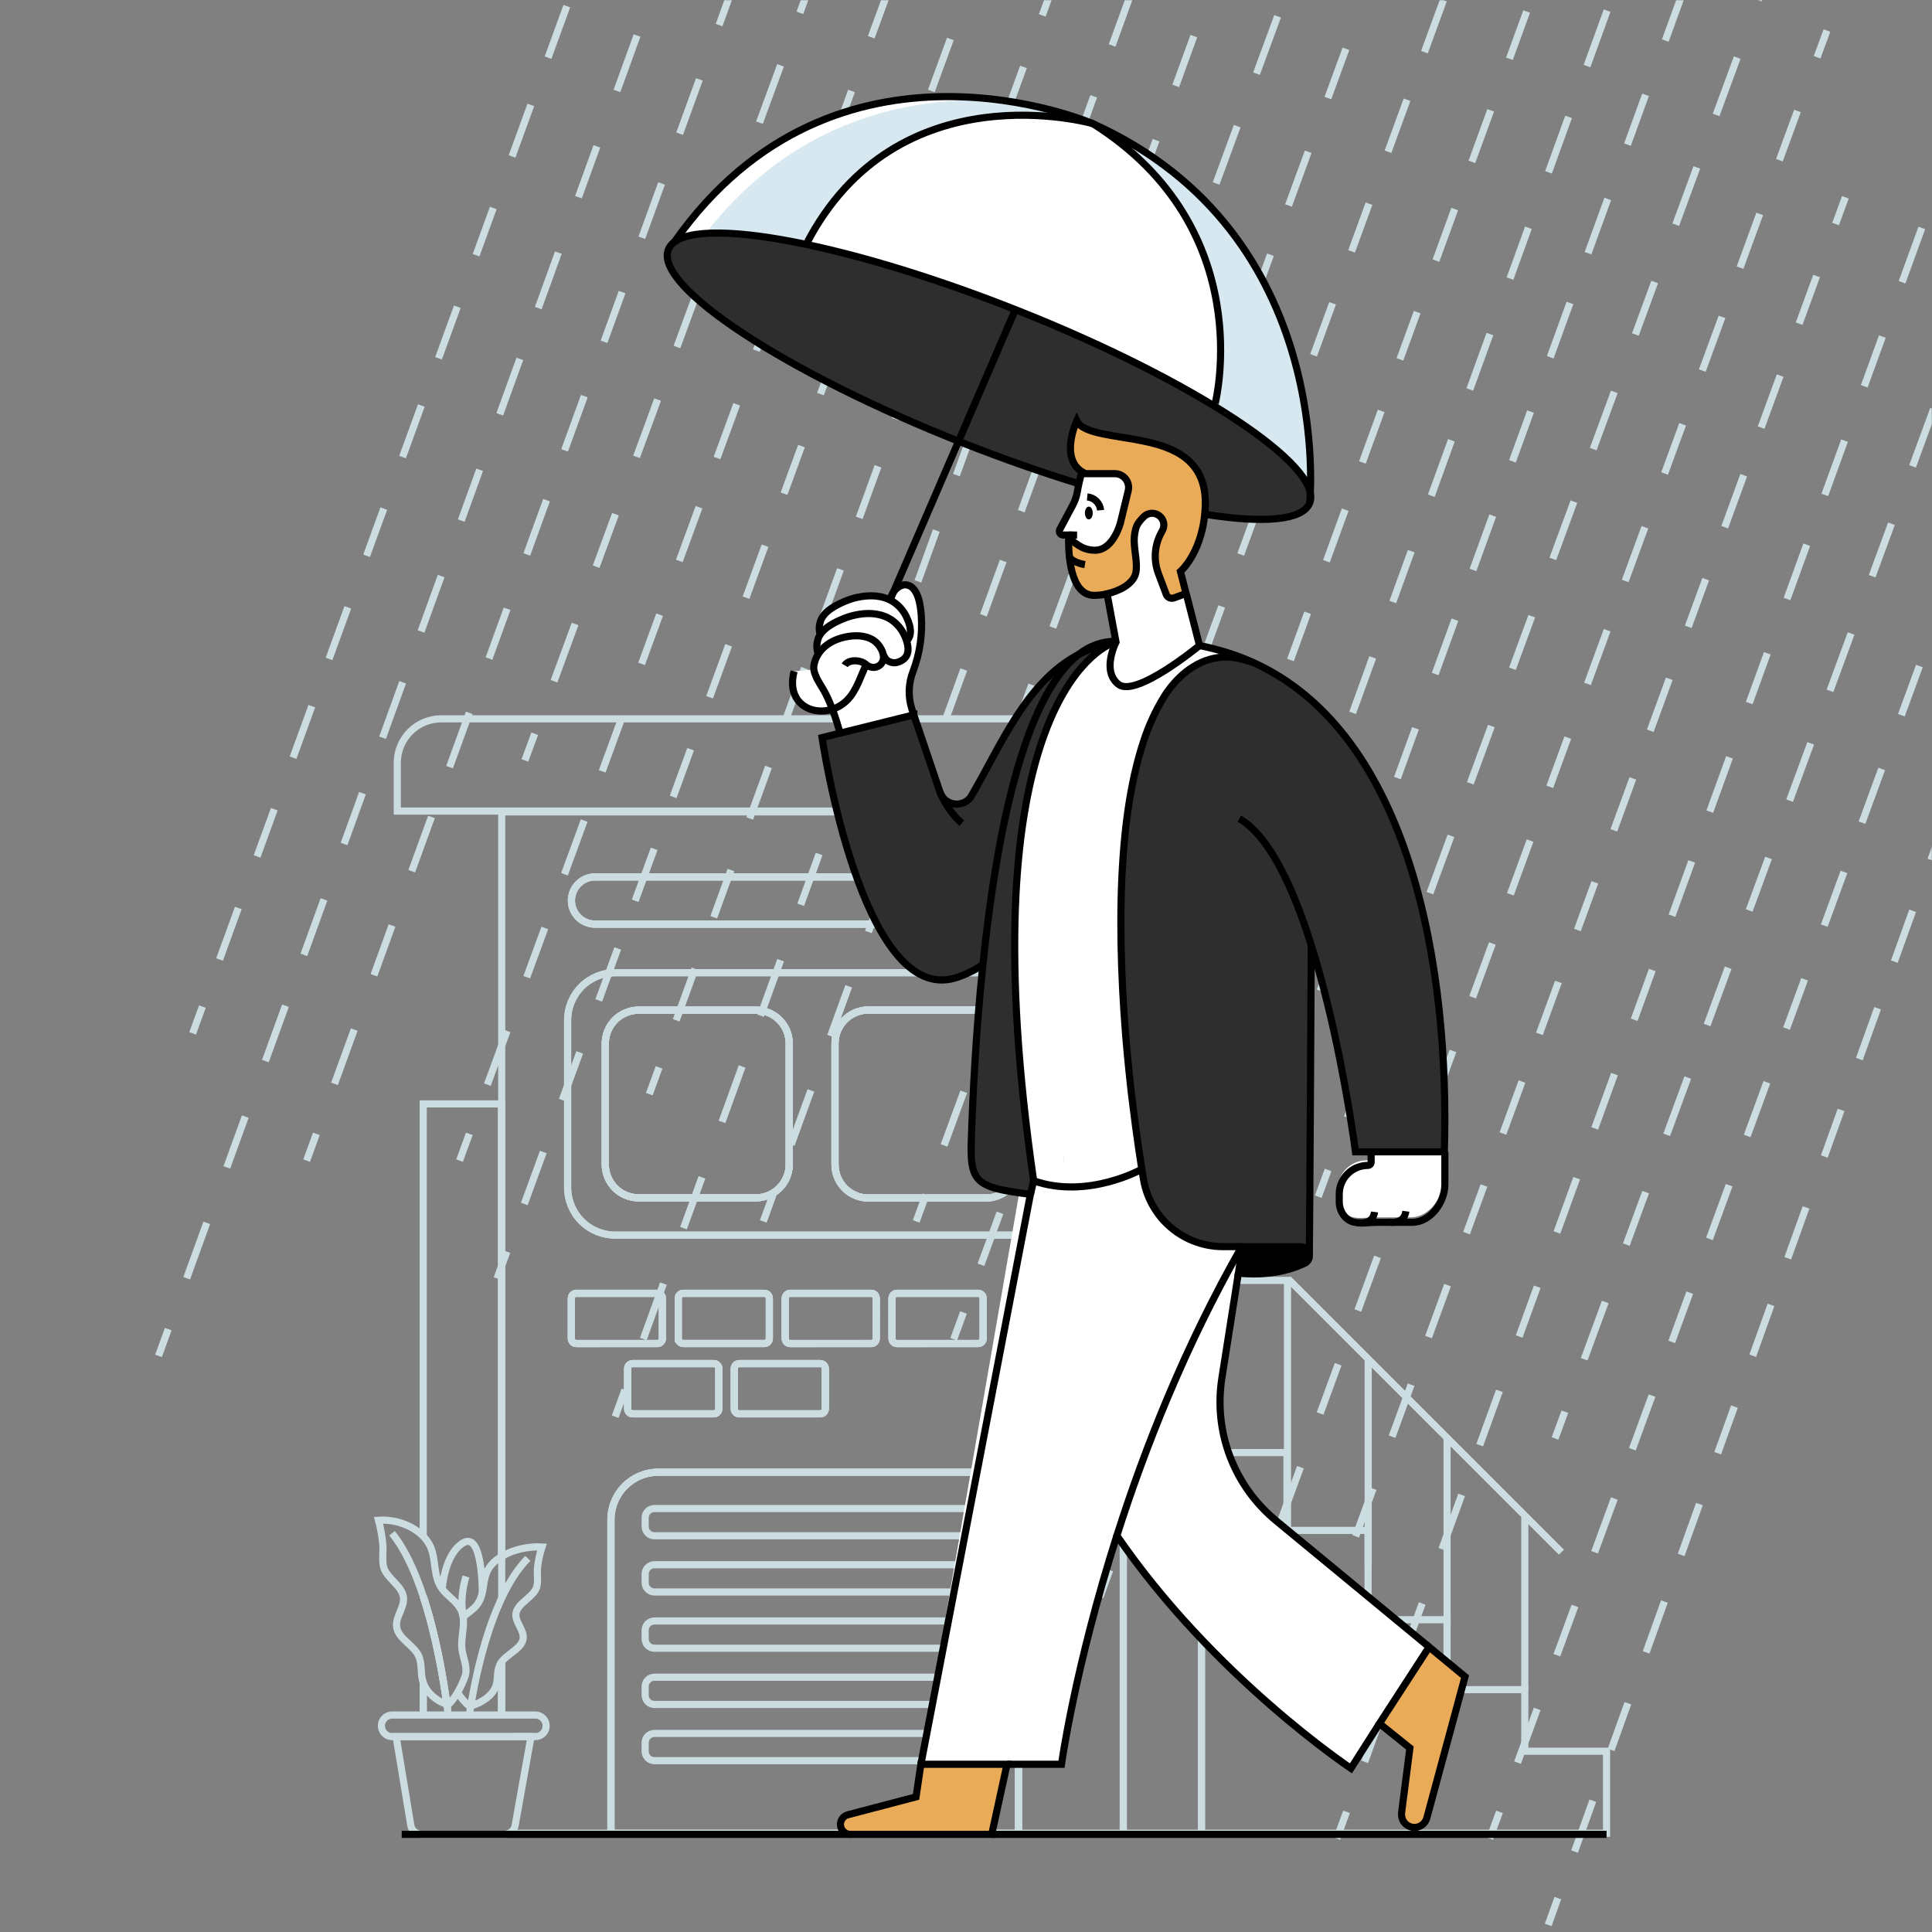 <svg width="1000" height="1000" viewBox="0 0 1000 1000" fill="none" xmlns="http://www.w3.org/2000/svg">
<rect x="0" y="0" width="1000" height="1000" fill="#808080" stroke="none"/>
<g clip-path="url(#clip0_2524_657)">
<mask id="mask0_2524_657" style="mask-type:luminance" maskUnits="userSpaceOnUse" x="0" y="0" width="1000" height="1000">
<path d="M1000 0H0V1000H1000V0Z" fill="white"/>
</mask>
<g mask="url(#mask0_2524_657)">
<path d="M955.16 102.109L950.1 115.959" stroke="#CCDDE2" stroke-width="3.69" stroke-miterlimit="10"/>
<path d="M940.26 142.859L907.05 233.649" stroke="#CCDDE2" stroke-width="3.69" stroke-miterlimit="10" stroke-dasharray="26.26 28.64 28.64 26.26"/>
<path d="M902.54 245.98L677.49 861.35" stroke="#CCDDE2" stroke-width="3.69" stroke-miterlimit="10" stroke-dasharray="28.64 28.64 26.26 28.64 28.64 26.26"/>
<path d="M672.98 873.68L667.92 887.53" stroke="#CCDDE2" stroke-width="3.69" stroke-miterlimit="10"/>
<path d="M945.62 15.801L940.54 29.641" stroke="#CCDDE2" stroke-width="3.69" stroke-miterlimit="10"/>
<path d="M930.35 57.441L895.97 151.271" stroke="#CCDDE2" stroke-width="3.69" stroke-miterlimit="10" stroke-dasharray="27.14 29.61 29.61 27.14"/>
<path d="M891.3 164.012L658.24 799.952" stroke="#CCDDE2" stroke-width="3.69" stroke-miterlimit="10" stroke-dasharray="29.61 29.61 27.14 29.61 29.61 27.14"/>
<path d="M653.57 812.699L648.5 826.539" stroke="#CCDDE2" stroke-width="3.69" stroke-miterlimit="10"/>
<path d="M920.08 -27.02L883.27 73.061" stroke="#CCDDE2" stroke-width="3.69" stroke-miterlimit="10" stroke-dasharray="28.96 31.6 31.6 28.96"/>
<path d="M878.27 86.648L692.42 591.988" stroke="#CCDDE2" stroke-width="3.69" stroke-miterlimit="10" stroke-dasharray="31.6 31.6 28.96 31.6 31.6 28.96"/>
<path d="M687.42 605.578L682.33 619.418" stroke="#CCDDE2" stroke-width="3.69" stroke-miterlimit="10"/>
<path d="M872.15 -7.121L579.07 799.799" stroke="#CCDDE2" stroke-width="3.69" stroke-miterlimit="10" stroke-dasharray="29.9 29.9 27.41 29.9 29.9 27.41"/>
<path d="M574.39 812.68L569.36 826.54" stroke="#CCDDE2" stroke-width="3.69" stroke-miterlimit="10"/>
<path d="M1027.02 368.309L810.67 970.389" stroke="#CCDDE2" stroke-width="3.69" stroke-miterlimit="10" stroke-dasharray="27.97 27.97 25.64 27.97 27.97 25.64"/>
<path d="M806.33 982.449L801.35 996.329" stroke="#CCDDE2" stroke-width="3.69" stroke-miterlimit="10"/>
<path d="M1013.86 289.121L780.8 925.061" stroke="#CCDDE2" stroke-width="3.69" stroke-miterlimit="10" stroke-dasharray="29.61 29.61 27.14 29.61 29.61 27.14"/>
<path d="M776.13 937.801L771.06 951.651" stroke="#CCDDE2" stroke-width="3.69" stroke-miterlimit="10"/>
<path d="M1000.83 211.75L814.98 717.1" stroke="#CCDDE2" stroke-width="3.69" stroke-miterlimit="10" stroke-dasharray="31.6 31.6 28.96 31.6 31.6 28.96"/>
<path d="M809.98 730.691L804.89 744.531" stroke="#CCDDE2" stroke-width="3.69" stroke-miterlimit="10"/>
<path d="M1033.85 10.238L999.39 105.108" stroke="#CCDDE2" stroke-width="3.69" stroke-miterlimit="10" stroke-dasharray="27.41 29.9 29.9 27.41"/>
<path d="M994.71 117.988L701.64 924.908" stroke="#CCDDE2" stroke-width="3.69" stroke-miterlimit="10" stroke-dasharray="29.9 29.9 27.41 29.9 29.9 27.41"/>
<path d="M696.96 937.789L691.92 951.649" stroke="#CCDDE2" stroke-width="3.69" stroke-miterlimit="10"/>
<path d="M872.56 -106.879L513.36 884.301" stroke="#CCDDE2" stroke-width="3.69" stroke-miterlimit="10" stroke-dasharray="30.52 30.52 27.98 30.52 30.52 27.98"/>
<path d="M508.59 897.449L503.57 911.319" stroke="#CCDDE2" stroke-width="3.69" stroke-miterlimit="10"/>
<path d="M866.3 -202.988L530.73 718.302" stroke="#CCDDE2" stroke-width="3.69" stroke-miterlimit="10" stroke-dasharray="28.39 28.39 26.02 28.39 28.39 26.02"/>
<path d="M526.27 730.52L521.23 744.38" stroke="#CCDDE2" stroke-width="3.69" stroke-miterlimit="10"/>
<path d="M765.98 -51.488L732.78 39.312" stroke="#CCDDE2" stroke-width="3.69" stroke-miterlimit="10" stroke-dasharray="26.26 28.64 28.64 26.26"/>
<path d="M728.27 51.641L503.22 667.001" stroke="#CCDDE2" stroke-width="3.69" stroke-miterlimit="10" stroke-dasharray="28.64 28.64 26.26 28.64 28.64 26.26"/>
<path d="M498.71 679.328L493.64 693.178" stroke="#CCDDE2" stroke-width="3.69" stroke-miterlimit="10"/>
<path d="M717.02 -30.328L483.97 605.612" stroke="#CCDDE2" stroke-width="3.69" stroke-miterlimit="10" stroke-dasharray="29.61 29.61 27.14 29.61 29.61 27.14"/>
<path d="M479.3 618.352L474.22 632.202" stroke="#CCDDE2" stroke-width="3.69" stroke-miterlimit="10"/>
<path d="M703.99 -107.699L518.14 397.641" stroke="#CCDDE2" stroke-width="3.69" stroke-miterlimit="10" stroke-dasharray="31.6 31.6 28.96 31.6 31.6 28.96"/>
<path d="M513.14 411.23L508.05 425.08" stroke="#CCDDE2" stroke-width="3.69" stroke-miterlimit="10"/>
<path d="M697.88 -201.461L404.8 605.449" stroke="#CCDDE2" stroke-width="3.69" stroke-miterlimit="10" stroke-dasharray="29.9 29.9 27.41 29.9 29.9 27.41"/>
<path d="M400.12 618.34L395.08 632.2" stroke="#CCDDE2" stroke-width="3.69" stroke-miterlimit="10"/>
<path d="M687.42 -284.93L328.21 706.26" stroke="#CCDDE2" stroke-width="3.69" stroke-miterlimit="10" stroke-dasharray="30.52 30.52 27.98 30.52 30.52 27.98"/>
<path d="M323.45 719.41L318.42 733.27" stroke="#CCDDE2" stroke-width="3.69" stroke-miterlimit="10"/>
<path d="M681.16 -381.031L345.58 540.249" stroke="#CCDDE2" stroke-width="3.69" stroke-miterlimit="10" stroke-dasharray="28.39 28.39 26.02 28.39 28.39 26.02"/>
<path d="M341.13 552.48L336.08 566.331" stroke="#CCDDE2" stroke-width="3.69" stroke-miterlimit="10"/>
<path d="M529.61 -82.949L496.41 7.841" stroke="#CCDDE2" stroke-width="3.69" stroke-miterlimit="10" stroke-dasharray="26.26 28.64 28.64 26.26"/>
<path d="M491.9 20.172L266.85 635.532" stroke="#CCDDE2" stroke-width="3.69" stroke-miterlimit="10" stroke-dasharray="28.64 28.64 26.26 28.64 28.64 26.26"/>
<path d="M262.34 647.859L257.28 661.709" stroke="#CCDDE2" stroke-width="3.69" stroke-miterlimit="10"/>
<path d="M480.66 -61.801L247.6 574.139" stroke="#CCDDE2" stroke-width="3.69" stroke-miterlimit="10" stroke-dasharray="29.61 29.61 27.14 29.61 29.61 27.14"/>
<path d="M242.93 586.879L237.85 600.729" stroke="#CCDDE2" stroke-width="3.69" stroke-miterlimit="10"/>
<path d="M467.63 -139.172L281.77 366.168" stroke="#CCDDE2" stroke-width="3.69" stroke-miterlimit="10" stroke-dasharray="31.6 31.6 28.96 31.6 31.6 28.96"/>
<path d="M276.77 379.77L271.68 393.61" stroke="#CCDDE2" stroke-width="3.69" stroke-miterlimit="10"/>
<path d="M461.51 -232.93L168.43 573.98" stroke="#CCDDE2" stroke-width="3.69" stroke-miterlimit="10" stroke-dasharray="29.9 29.9 27.41 29.9 29.9 27.41"/>
<path d="M163.75 586.871L158.72 600.731" stroke="#CCDDE2" stroke-width="3.69" stroke-miterlimit="10"/>
<path d="M451.05 -316.398L91.85 674.792" stroke="#CCDDE2" stroke-width="3.69" stroke-miterlimit="10" stroke-dasharray="30.52 30.52 27.98 30.52 30.52 27.98"/>
<path d="M87.08 687.941L82.05 701.801" stroke="#CCDDE2" stroke-width="3.69" stroke-miterlimit="10"/>
<path d="M444.79 -412.5L109.21 508.78" stroke="#CCDDE2" stroke-width="3.69" stroke-miterlimit="10" stroke-dasharray="28.39 28.39 26.02 28.39 28.39 26.02"/>
<path d="M104.76 521.012L99.71 534.862" stroke="#CCDDE2" stroke-width="3.69" stroke-miterlimit="10"/>
<path d="M621.89 420.23H581.41V948.91H621.89V420.23Z" stroke="#CCDDE2" stroke-width="3.69" stroke-miterlimit="10"/>
<path d="M259.69 827.16V420.23H581.41V948.91H527.2V786.54C527.192 780.028 524.599 773.784 519.989 769.183C515.38 764.581 509.133 761.998 502.62 762H340.82C334.305 761.998 328.056 764.583 323.447 769.186C318.838 773.79 316.245 780.036 316.24 786.55V948.91H263.48M259.69 887.71V860.16M298.3 695.43C297.96 695.429 297.624 695.361 297.311 695.229C296.998 695.098 296.714 694.906 296.475 694.664C296.236 694.423 296.047 694.136 295.92 693.822C295.792 693.507 295.727 693.17 295.73 692.83V672C295.73 671.318 296 670.663 296.482 670.18C296.964 669.696 297.617 669.423 298.3 669.42H340.25C340.591 669.418 340.929 669.483 341.245 669.611C341.561 669.739 341.848 669.929 342.091 670.168C342.333 670.408 342.526 670.693 342.658 671.008C342.79 671.322 342.859 671.659 342.86 672V692.8C342.861 693.143 342.795 693.483 342.664 693.799C342.533 694.116 342.341 694.404 342.098 694.645C341.855 694.887 341.567 695.079 341.25 695.208C340.932 695.338 340.593 695.403 340.25 695.4L298.3 695.43ZM372.05 729.21C372.045 729.896 371.768 730.551 371.281 731.033C370.793 731.514 370.135 731.783 369.45 731.78H327.45C326.765 731.783 326.106 731.514 325.619 731.033C325.132 730.551 324.855 729.896 324.85 729.21V708.38C324.855 707.694 325.131 707.038 325.618 706.555C326.106 706.072 326.764 705.8 327.45 705.8H369.45C370.136 705.8 370.794 706.072 371.281 706.555C371.768 707.038 372.045 707.694 372.05 708.38V729.21ZM351.05 692.83V672C351.05 671.66 351.117 671.323 351.248 671.009C351.379 670.694 351.571 670.409 351.813 670.169C352.054 669.929 352.341 669.74 352.656 669.611C352.972 669.483 353.309 669.418 353.65 669.42H395.6C396.286 669.42 396.944 669.692 397.431 670.175C397.918 670.658 398.195 671.314 398.2 672V692.8C398.2 693.142 398.133 693.48 398.002 693.795C397.871 694.111 397.68 694.398 397.438 694.639C397.197 694.88 396.91 695.072 396.595 695.203C396.279 695.333 395.941 695.4 395.6 695.4H353.66C353.32 695.403 352.983 695.339 352.669 695.211C352.354 695.083 352.068 694.894 351.826 694.655C351.585 694.417 351.393 694.133 351.261 693.819C351.13 693.506 351.061 693.17 351.06 692.83H351.05ZM427.18 729.21C427.18 729.892 426.909 730.546 426.427 731.028C425.945 731.51 425.292 731.78 424.61 731.78H382.61C381.927 731.78 381.273 731.51 380.789 731.028C380.306 730.547 380.033 729.893 380.03 729.21V708.38C380.033 707.697 380.305 707.042 380.789 706.559C381.272 706.076 381.926 705.803 382.61 705.8H424.61C425.292 705.803 425.946 706.076 426.428 706.56C426.91 707.043 427.18 707.698 427.18 708.38V729.21ZM453.53 692.83C453.533 693.173 453.467 693.512 453.337 693.829C453.208 694.145 453.016 694.433 452.774 694.675C452.532 694.917 452.245 695.108 451.928 695.238C451.611 695.368 451.272 695.433 450.93 695.43H409C408.659 695.43 408.322 695.363 408.008 695.232C407.694 695.101 407.408 694.909 407.168 694.668C406.929 694.426 406.739 694.139 406.611 693.824C406.482 693.509 406.417 693.171 406.42 692.83V672C406.423 671.317 406.695 670.662 407.179 670.179C407.662 669.696 408.316 669.423 409 669.42H450.95C451.29 669.418 451.628 669.483 451.943 669.611C452.259 669.74 452.546 669.929 452.787 670.169C453.029 670.409 453.221 670.694 453.352 671.009C453.483 671.323 453.55 671.66 453.55 672L453.53 692.83ZM508.86 692.83C508.863 693.171 508.798 693.509 508.669 693.824C508.541 694.139 508.351 694.426 508.111 694.668C507.872 694.909 507.586 695.101 507.272 695.232C506.958 695.363 506.62 695.43 506.28 695.43H464.28C463.938 695.433 463.598 695.368 463.282 695.238C462.965 695.108 462.677 694.917 462.436 694.675C462.194 694.433 462.002 694.145 461.872 693.829C461.743 693.512 461.677 693.173 461.68 692.83V672C461.68 671.66 461.747 671.323 461.878 671.009C462.009 670.694 462.201 670.409 462.443 670.169C462.684 669.929 462.971 669.74 463.286 669.611C463.602 669.483 463.939 669.418 464.28 669.42H506.28C506.964 669.42 507.62 669.692 508.104 670.176C508.588 670.66 508.86 671.316 508.86 672V692.83ZM547.7 614.71C547.703 621.226 545.118 627.476 540.515 632.087C535.911 636.698 529.666 639.292 523.15 639.3H318.38C311.861 639.295 305.61 636.702 301.002 632.092C296.393 627.481 293.803 621.23 293.8 614.71V528.05C293.8 521.531 296.39 515.279 300.999 510.67C305.609 506.06 311.861 503.47 318.38 503.47H523.16C526.386 503.47 529.581 504.106 532.562 505.342C535.542 506.578 538.25 508.389 540.53 510.672C542.81 512.954 544.618 515.664 545.85 518.646C547.082 521.628 547.714 524.824 547.71 528.05L547.7 614.71ZM544.11 474.71C542.981 475.85 541.636 476.755 540.155 477.371C538.673 477.987 537.084 478.303 535.48 478.3H308C304.759 478.295 301.652 477.005 299.361 474.712C297.071 472.419 295.783 469.312 295.78 466.07C295.804 462.841 297.1 459.752 299.388 457.474C301.676 455.195 304.771 453.911 308 453.9H535.49C537.908 453.898 540.272 454.613 542.283 455.956C544.294 457.299 545.861 459.208 546.785 461.443C547.709 463.677 547.949 466.135 547.475 468.506C547.001 470.877 545.833 473.054 544.12 474.76L544.11 474.71Z" stroke="#CCDDE2" stroke-width="3.69" stroke-miterlimit="10"/>
<path d="M340.25 695.432H298.3C297.96 695.431 297.624 695.362 297.311 695.231C296.998 695.099 296.714 694.907 296.475 694.666C296.236 694.424 296.048 694.138 295.92 693.823C295.792 693.508 295.727 693.172 295.73 692.832V672.002C295.73 671.319 296 670.665 296.482 670.181C296.964 669.698 297.618 669.425 298.3 669.422H340.25C340.591 669.419 340.929 669.484 341.245 669.612C341.561 669.741 341.848 669.93 342.091 670.17C342.333 670.41 342.526 670.695 342.658 671.009C342.79 671.324 342.859 671.661 342.86 672.002V692.802C342.865 693.147 342.802 693.49 342.673 693.81C342.544 694.13 342.352 694.421 342.109 694.666C341.866 694.911 341.576 695.105 341.257 695.237C340.938 695.368 340.595 695.435 340.25 695.432Z" stroke="#CCDDE2" stroke-width="3.69" stroke-miterlimit="10"/>
<path d="M327.49 705.801H369.49C370.176 705.801 370.834 706.072 371.321 706.555C371.808 707.039 372.085 707.695 372.09 708.381V729.211C372.085 729.896 371.808 730.551 371.321 731.033C370.834 731.515 370.175 731.783 369.49 731.781H327.49C326.805 731.783 326.146 731.515 325.659 731.033C325.172 730.551 324.895 729.896 324.89 729.211V708.381C324.895 707.695 325.172 707.039 325.659 706.555C326.146 706.072 326.804 705.801 327.49 705.801Z" stroke="#CCDDE2" stroke-width="3.69" stroke-miterlimit="10"/>
<path d="M398.21 672.002V692.802C398.21 693.143 398.143 693.482 398.012 693.797C397.881 694.112 397.69 694.399 397.449 694.64C397.207 694.882 396.92 695.073 396.605 695.204C396.29 695.335 395.951 695.402 395.61 695.402H353.66C353.318 695.405 352.979 695.339 352.662 695.209C352.345 695.08 352.058 694.888 351.816 694.646C351.574 694.404 351.382 694.117 351.253 693.8C351.123 693.483 351.057 693.144 351.06 692.802V672.002C351.06 671.661 351.127 671.324 351.258 671.01C351.389 670.696 351.581 670.41 351.823 670.171C352.064 669.931 352.351 669.741 352.667 669.613C352.982 669.484 353.32 669.419 353.66 669.422H395.61C396.296 669.422 396.954 669.693 397.441 670.176C397.928 670.66 398.205 671.316 398.21 672.002Z" stroke="#CCDDE2" stroke-width="3.69" stroke-miterlimit="10"/>
<path d="M424.62 705.801H382.63C381.211 705.801 380.06 706.951 380.06 708.371V729.211C380.06 730.63 381.211 731.781 382.63 731.781H424.62C426.039 731.781 427.19 730.63 427.19 729.211V708.371C427.19 706.951 426.039 705.801 424.62 705.801Z" stroke="#CCDDE2" stroke-width="3.69" stroke-miterlimit="10"/>
<path d="M409 695.432C408.659 695.432 408.322 695.365 408.008 695.234C407.694 695.103 407.408 694.911 407.169 694.669C406.929 694.428 406.739 694.141 406.611 693.825C406.482 693.51 406.417 693.172 406.42 692.832V672.002C406.423 671.319 406.695 670.664 407.179 670.181C407.662 669.697 408.317 669.425 409 669.422H450.95C451.29 669.419 451.628 669.484 451.943 669.613C452.259 669.741 452.546 669.931 452.787 670.171C453.029 670.41 453.221 670.696 453.352 671.01C453.483 671.324 453.55 671.661 453.55 672.002V692.802C453.553 693.144 453.487 693.483 453.357 693.8C453.228 694.117 453.036 694.404 452.794 694.646C452.552 694.888 452.265 695.08 451.948 695.209C451.631 695.339 451.292 695.405 450.95 695.402L409 695.432Z" stroke="#CCDDE2" stroke-width="3.69" stroke-miterlimit="10"/>
<path d="M464.34 695.432C463.998 695.435 463.658 695.369 463.342 695.239C463.025 695.11 462.737 694.918 462.496 694.676C462.254 694.434 462.062 694.147 461.932 693.83C461.803 693.513 461.737 693.174 461.74 692.832V672.002C461.74 671.661 461.807 671.324 461.938 671.01C462.069 670.696 462.261 670.41 462.503 670.171C462.744 669.931 463.031 669.741 463.346 669.613C463.662 669.484 463.999 669.419 464.34 669.422H506.34C507.024 669.422 507.68 669.694 508.164 670.178C508.648 670.661 508.92 671.318 508.92 672.002V692.802C508.923 693.142 508.858 693.48 508.729 693.795C508.601 694.111 508.411 694.398 508.171 694.639C507.932 694.881 507.646 695.073 507.332 695.204C507.018 695.335 506.68 695.402 506.34 695.402L464.34 695.432Z" stroke="#CCDDE2" stroke-width="3.69" stroke-miterlimit="10"/>
<path d="M527.2 786.54V948.91H316.2V786.54C316.204 783.312 316.844 780.116 318.084 777.135C319.323 774.154 321.138 771.447 323.425 769.168C325.711 766.889 328.424 765.083 331.409 763.853C334.394 762.623 337.592 761.993 340.82 762H502.62C509.133 761.997 515.38 764.581 519.989 769.182C524.599 773.784 527.192 780.027 527.2 786.54Z" stroke="#CCDDE2" stroke-width="3.69" stroke-miterlimit="10"/>
<path d="M295.73 466.118C295.741 462.872 297.038 459.762 299.339 457.472C301.639 455.181 304.754 453.896 308 453.898H535.49C538.672 453.989 541.693 455.317 543.911 457.6C546.129 459.883 547.37 462.94 547.37 466.123C547.37 469.306 546.129 472.364 543.911 474.647C541.693 476.93 538.672 478.257 535.49 478.348H308C306.391 478.352 304.797 478.039 303.309 477.426C301.821 476.814 300.469 475.914 299.329 474.778C298.189 473.642 297.285 472.292 296.667 470.806C296.05 469.321 295.731 467.728 295.73 466.118Z" stroke="#CCDDE2" stroke-width="3.69" stroke-miterlimit="10"/>
<path d="M408.5 540.162V602.702C408.5 607.288 406.679 611.687 403.437 614.931C400.194 618.175 395.797 619.999 391.21 620.002H330.58C328.307 620 326.057 619.551 323.958 618.68C321.859 617.809 319.952 616.532 318.346 614.924C316.741 613.316 315.468 611.406 314.6 609.306C313.733 607.205 313.287 604.954 313.29 602.682V540.162C313.287 537.889 313.733 535.639 314.6 533.539C315.468 531.439 316.741 529.53 318.347 527.923C319.953 526.315 321.86 525.04 323.959 524.17C326.058 523.299 328.308 522.852 330.58 522.852H391.21C393.482 522.852 395.732 523.299 397.831 524.17C399.93 525.04 401.837 526.315 403.443 527.923C405.049 529.53 406.322 531.439 407.19 533.539C408.057 535.639 408.503 537.889 408.5 540.162Z" stroke="#CCDDE2" stroke-width="3.69" stroke-miterlimit="10"/>
<path d="M527.58 540.08V602.789C527.581 605.061 527.135 607.311 526.267 609.411C525.399 611.51 524.125 613.418 522.52 615.025C520.914 616.633 519.008 617.908 516.91 618.779C514.811 619.649 512.562 620.098 510.29 620.099H449.49C447.218 620.098 444.969 619.649 442.87 618.779C440.772 617.908 438.865 616.633 437.26 615.025C435.654 613.418 434.381 611.51 433.513 609.411C432.645 607.311 432.199 605.061 432.2 602.789V540.08C432.199 537.808 432.645 535.558 433.513 533.458C434.381 531.359 435.654 529.451 437.26 527.844C438.865 526.236 440.772 524.961 442.87 524.09C444.969 523.22 447.218 522.771 449.49 522.77H510.29C512.562 522.771 514.811 523.22 516.91 524.09C519.008 524.961 520.914 526.236 522.52 527.844C524.125 529.451 525.399 531.359 526.267 533.458C527.135 535.558 527.581 537.808 527.58 540.08Z" stroke="#CCDDE2" stroke-width="3.69" stroke-miterlimit="10"/>
<path d="M523.16 503.469H318.38C311.861 503.469 305.609 506.058 300.999 510.668C296.39 515.278 293.8 521.53 293.8 528.049V614.709C293.803 621.228 296.393 627.479 301.002 632.09C305.61 636.701 311.861 639.293 318.38 639.299H523.16C529.676 639.291 535.921 636.696 540.525 632.085C545.128 627.474 547.713 621.224 547.71 614.709V528.049C547.714 524.822 547.082 521.627 545.85 518.645C544.618 515.663 542.81 512.953 540.53 510.67C538.25 508.387 535.542 506.576 532.562 505.34C529.581 504.105 526.387 503.469 523.16 503.469ZM408.5 602.699C408.5 607.285 406.679 611.684 403.437 614.928C400.194 618.172 395.797 619.996 391.21 619.999H330.58C328.307 619.997 326.057 619.548 323.958 618.677C321.859 617.806 319.952 616.53 318.346 614.921C316.741 613.313 315.468 611.404 314.6 609.303C313.733 607.202 313.287 604.951 313.29 602.679V540.159C313.287 537.886 313.733 535.636 314.6 533.536C315.468 531.436 316.741 529.528 318.347 527.92C319.953 526.312 321.86 525.037 323.959 524.167C326.058 523.297 328.308 522.849 330.58 522.849H391.21C393.482 522.849 395.732 523.297 397.831 524.167C399.93 525.037 401.837 526.312 403.443 527.92C405.049 529.528 406.322 531.436 407.19 533.536C408.057 535.636 408.503 537.886 408.5 540.159V602.699ZM527.58 602.789C527.581 605.061 527.135 607.311 526.267 609.41C525.399 611.509 524.126 613.417 522.52 615.025C520.915 616.632 519.008 617.907 516.91 618.778C514.811 619.649 512.562 620.097 510.29 620.099H449.49C447.218 620.097 444.969 619.649 442.87 618.778C440.772 617.907 438.866 616.632 437.26 615.025C435.655 613.417 434.381 611.509 433.513 609.41C432.645 607.311 432.199 605.061 432.2 602.789V540.079C432.199 537.807 432.645 535.557 433.513 533.458C434.381 531.358 435.655 529.45 437.26 527.843C438.866 526.235 440.772 524.96 442.87 524.089C444.969 523.219 447.218 522.77 449.49 522.769H510.29C512.562 522.77 514.811 523.219 516.91 524.089C519.008 524.96 520.915 526.235 522.52 527.843C524.126 529.45 525.399 531.358 526.267 533.458C527.135 535.557 527.581 537.807 527.58 540.079V602.789Z" stroke="#CCDDE2" stroke-width="3.69" stroke-miterlimit="10"/>
<path d="M408.5 540.162V602.702C408.5 607.288 406.679 611.687 403.437 614.931C400.194 618.175 395.797 619.999 391.21 620.002H330.58C328.307 620 326.057 619.551 323.958 618.68C321.859 617.809 319.952 616.532 318.346 614.924C316.741 613.316 315.468 611.406 314.6 609.306C313.733 607.205 313.287 604.954 313.29 602.682V540.162C313.287 537.889 313.733 535.639 314.6 533.539C315.468 531.439 316.741 529.53 318.347 527.923C319.953 526.315 321.86 525.04 323.959 524.17C326.058 523.299 328.308 522.852 330.58 522.852H391.21C393.482 522.852 395.732 523.299 397.831 524.17C399.93 525.04 401.837 526.315 403.443 527.923C405.049 529.53 406.322 531.439 407.19 533.539C408.057 535.639 408.503 537.889 408.5 540.162Z" stroke="#CCDDE2" stroke-width="3.69" stroke-miterlimit="10"/>
<path d="M527.58 540.08V602.789C527.581 605.061 527.135 607.311 526.267 609.411C525.399 611.51 524.125 613.418 522.52 615.025C520.914 616.633 519.008 617.908 516.91 618.779C514.811 619.649 512.562 620.098 510.29 620.099H449.49C447.218 620.098 444.969 619.649 442.87 618.779C440.772 617.908 438.865 616.633 437.26 615.025C435.654 613.418 434.381 611.51 433.513 609.411C432.645 607.311 432.199 605.061 432.2 602.789V540.08C432.199 537.808 432.645 535.558 433.513 533.458C434.381 531.359 435.654 529.451 437.26 527.844C438.865 526.236 440.772 524.961 442.87 524.09C444.969 523.22 447.218 522.771 449.49 522.77H510.29C512.562 522.771 514.811 523.22 516.91 524.09C519.008 524.961 520.914 526.236 522.52 527.844C524.125 529.451 525.399 531.359 526.267 533.458C527.135 535.558 527.581 537.808 527.58 540.08Z" stroke="#CCDDE2" stroke-width="3.69" stroke-miterlimit="10"/>
<path d="M527.58 540.08V602.789C527.581 605.061 527.135 607.311 526.267 609.411C525.399 611.51 524.125 613.418 522.52 615.025C520.914 616.633 519.008 617.908 516.91 618.779C514.811 619.649 512.562 620.098 510.29 620.099H449.49C447.218 620.098 444.969 619.649 442.87 618.779C440.772 617.908 438.865 616.633 437.26 615.025C435.654 613.418 434.381 611.51 433.513 609.411C432.645 607.311 432.199 605.061 432.2 602.789V540.08C432.199 537.808 432.645 535.558 433.513 533.458C434.381 531.359 435.654 529.451 437.26 527.844C438.865 526.236 440.772 524.961 442.87 524.09C444.969 523.22 447.218 522.771 449.49 522.77H510.29C512.562 522.771 514.811 523.22 516.91 524.09C519.008 524.961 520.914 526.236 522.52 527.844C524.125 529.451 525.399 531.359 526.267 533.458C527.135 535.558 527.581 537.808 527.58 540.08Z" stroke="#CCDDE2" stroke-width="3.69" stroke-miterlimit="10"/>
<path d="M408.5 540.162V602.702C408.5 607.288 406.679 611.687 403.437 614.931C400.194 618.175 395.797 619.999 391.21 620.002H330.58C328.307 620 326.057 619.551 323.958 618.68C321.859 617.809 319.952 616.532 318.346 614.924C316.741 613.316 315.468 611.406 314.6 609.306C313.733 607.205 313.287 604.954 313.29 602.682V540.162C313.287 537.889 313.733 535.639 314.6 533.539C315.468 531.439 316.741 529.53 318.347 527.923C319.953 526.315 321.86 525.04 323.959 524.17C326.058 523.299 328.308 522.852 330.58 522.852H391.21C393.482 522.852 395.732 523.299 397.831 524.17C399.93 525.04 401.837 526.315 403.443 527.923C405.049 529.53 406.322 531.439 407.19 533.539C408.057 535.639 408.503 537.889 408.5 540.162Z" stroke="#CCDDE2" stroke-width="3.69" stroke-miterlimit="10"/>
<path d="M527.2 786.54V948.91H316.2V786.54C316.204 783.312 316.844 780.116 318.084 777.135C319.323 774.154 321.138 771.447 323.425 769.168C325.711 766.889 328.424 765.083 331.409 763.853C334.394 762.623 337.592 761.993 340.82 762H502.62C509.133 761.997 515.38 764.581 519.989 769.182C524.599 773.784 527.192 780.027 527.2 786.54Z" stroke="#CCDDE2" stroke-width="3.69" stroke-miterlimit="10"/>
<path d="M342.86 672.002V692.802C342.861 693.145 342.795 693.484 342.664 693.801C342.533 694.118 342.341 694.405 342.098 694.647C341.855 694.889 341.567 695.08 341.25 695.21C340.932 695.339 340.593 695.405 340.25 695.402H298.3C297.96 695.401 297.624 695.332 297.311 695.201C296.998 695.069 296.714 694.877 296.475 694.636C296.236 694.394 296.048 694.108 295.92 693.793C295.792 693.478 295.727 693.142 295.73 692.802V672.002C295.73 671.319 296 670.665 296.482 670.181C296.964 669.698 297.618 669.425 298.3 669.422H340.25C340.591 669.419 340.929 669.484 341.245 669.612C341.561 669.741 341.848 669.93 342.091 670.17C342.333 670.41 342.526 670.695 342.658 671.009C342.79 671.324 342.859 671.661 342.86 672.002Z" stroke="#CCDDE2" stroke-width="3.69" stroke-miterlimit="10"/>
<path d="M398.21 672.002V692.802C398.21 693.143 398.143 693.482 398.012 693.797C397.881 694.112 397.69 694.399 397.449 694.64C397.207 694.882 396.92 695.073 396.605 695.204C396.29 695.335 395.951 695.402 395.61 695.402H353.66C353.318 695.405 352.979 695.339 352.662 695.209C352.345 695.08 352.058 694.888 351.816 694.646C351.574 694.404 351.382 694.117 351.253 693.8C351.123 693.483 351.057 693.144 351.06 692.802V672.002C351.06 671.661 351.127 671.324 351.258 671.01C351.389 670.696 351.581 670.41 351.823 670.171C352.064 669.931 352.351 669.741 352.667 669.613C352.982 669.484 353.32 669.419 353.66 669.422H395.61C396.296 669.422 396.954 669.693 397.441 670.176C397.928 670.66 398.205 671.316 398.21 672.002Z" stroke="#CCDDE2" stroke-width="3.69" stroke-miterlimit="10"/>
<path d="M453.54 672.002V692.802C453.543 693.144 453.477 693.483 453.347 693.8C453.218 694.117 453.026 694.404 452.784 694.646C452.542 694.888 452.255 695.08 451.938 695.209C451.621 695.339 451.282 695.405 450.94 695.402H409C408.659 695.402 408.322 695.335 408.008 695.204C407.694 695.073 407.408 694.881 407.169 694.639C406.929 694.397 406.739 694.111 406.611 693.795C406.482 693.48 406.417 693.142 406.42 692.802V672.002C406.423 671.318 406.695 670.664 407.179 670.181C407.662 669.697 408.317 669.425 409 669.422H450.95C451.29 669.421 451.626 669.486 451.94 669.615C452.255 669.745 452.54 669.934 452.781 670.174C453.021 670.414 453.212 670.699 453.343 671.012C453.473 671.326 453.54 671.662 453.54 672.002Z" stroke="#CCDDE2" stroke-width="3.69" stroke-miterlimit="10"/>
<path d="M508.87 672.002V692.802C508.873 693.142 508.808 693.48 508.679 693.795C508.551 694.111 508.361 694.398 508.121 694.639C507.882 694.881 507.596 695.073 507.282 695.204C506.968 695.335 506.631 695.402 506.29 695.402H464.29C463.948 695.405 463.609 695.339 463.292 695.209C462.975 695.08 462.688 694.888 462.446 694.646C462.204 694.404 462.012 694.117 461.882 693.8C461.753 693.483 461.687 693.144 461.69 692.802V672.002C461.69 671.661 461.757 671.324 461.888 671.01C462.019 670.696 462.211 670.41 462.453 670.171C462.694 669.931 462.981 669.741 463.297 669.613C463.612 669.484 463.95 669.419 464.29 669.422H506.29C506.974 669.422 507.631 669.694 508.114 670.178C508.598 670.661 508.87 671.318 508.87 672.002Z" stroke="#CCDDE2" stroke-width="3.69" stroke-miterlimit="10"/>
<path d="M372.05 708.381V729.211C372.045 729.896 371.768 730.551 371.281 731.033C370.793 731.515 370.135 731.783 369.45 731.781H327.45C326.765 731.783 326.106 731.515 325.619 731.033C325.132 730.551 324.855 729.896 324.85 729.211V708.381C324.855 707.695 325.132 707.039 325.619 706.555C326.106 706.072 326.764 705.801 327.45 705.801H369.45C370.136 705.801 370.794 706.072 371.281 706.555C371.768 707.039 372.045 707.695 372.05 708.381Z" stroke="#CCDDE2" stroke-width="3.69" stroke-miterlimit="10"/>
<path d="M424.62 705.801H382.63C381.211 705.801 380.06 706.951 380.06 708.371V729.211C380.06 730.63 381.211 731.781 382.63 731.781H424.62C426.039 731.781 427.19 730.63 427.19 729.211V708.371C427.19 706.951 426.039 705.801 424.62 705.801Z" stroke="#CCDDE2" stroke-width="3.69" stroke-miterlimit="10"/>
<path d="M547.71 466.118C547.702 469.358 546.412 472.463 544.123 474.754C541.833 477.046 538.729 478.338 535.49 478.348H308C304.759 478.343 301.652 477.053 299.362 474.76C297.071 472.467 295.783 469.359 295.78 466.118C295.791 462.881 297.081 459.779 299.371 457.489C301.66 455.2 304.762 453.909 308 453.898H535.49C538.731 453.898 541.839 455.186 544.131 457.478C546.423 459.769 547.71 462.877 547.71 466.118Z" stroke="#CCDDE2" stroke-width="3.69" stroke-miterlimit="10"/>
<path d="M504.07 780.809H338.74C336.083 780.809 333.93 782.962 333.93 785.619V790.099C333.93 792.755 336.083 794.909 338.74 794.909H504.07C506.726 794.909 508.88 792.755 508.88 790.099V785.619C508.88 782.962 506.726 780.809 504.07 780.809Z" stroke="#CCDDE2" stroke-width="3.69" stroke-miterlimit="10"/>
<path d="M504.07 809.91H338.74C336.083 809.91 333.93 812.064 333.93 814.72V819.2C333.93 821.857 336.083 824.01 338.74 824.01H504.07C506.726 824.01 508.88 821.857 508.88 819.2V814.72C508.88 812.064 506.726 809.91 504.07 809.91Z" stroke="#CCDDE2" stroke-width="3.69" stroke-miterlimit="10"/>
<path d="M504.07 839.012H338.74C336.083 839.012 333.93 841.165 333.93 843.822V848.302C333.93 850.958 336.083 853.112 338.74 853.112H504.07C506.726 853.112 508.88 850.958 508.88 848.302V843.822C508.88 841.165 506.726 839.012 504.07 839.012Z" stroke="#CCDDE2" stroke-width="3.69" stroke-miterlimit="10"/>
<path d="M504.07 868.121H338.74C336.083 868.121 333.93 870.275 333.93 872.931V877.411C333.93 880.068 336.083 882.221 338.74 882.221H504.07C506.726 882.221 508.88 880.068 508.88 877.411V872.931C508.88 870.275 506.726 868.121 504.07 868.121Z" stroke="#CCDDE2" stroke-width="3.69" stroke-miterlimit="10"/>
<path d="M504.07 897.219H338.74C336.083 897.219 333.93 899.372 333.93 902.029V906.509C333.93 909.165 336.083 911.319 338.74 911.319H504.07C506.726 911.319 508.88 909.165 508.88 906.509V902.029C508.88 899.372 506.726 897.219 504.07 897.219Z" stroke="#CCDDE2" stroke-width="3.69" stroke-miterlimit="10"/>
<path d="M228.36 372.07H643.06C649.091 372.07 654.875 374.466 659.14 378.731C663.404 382.995 665.8 388.779 665.8 394.81V419.81H205.63V394.81C205.63 388.781 208.024 382.999 212.287 378.734C216.549 374.47 222.331 372.073 228.36 372.07Z" stroke="#CCDDE2" stroke-width="3.69" stroke-miterlimit="10"/>
<path d="M621.88 751.859H666.12V792.129H708.11V838.359H748.99V874.569H789.23V906.429H831.55V948.899H621.88V751.859Z" stroke="#CCDDE2" stroke-width="3.69" stroke-miterlimit="10"/>
<path d="M630.22 662.73H666.41H667.51L708.18 703.391L749.16 744.38L789.24 784.451L808.19 803.41" stroke="#CCDDE2" stroke-width="3.69" stroke-miterlimit="10"/>
<path d="M666.41 792.119V662.719" stroke="#CCDDE2" stroke-width="3.69" stroke-miterlimit="10"/>
<path d="M789.24 874.579V784.449" stroke="#CCDDE2" stroke-width="3.69" stroke-miterlimit="10"/>
<path d="M708.18 810.241V703.391" stroke="#CCDDE2" stroke-width="3.69" stroke-miterlimit="10"/>
<path d="M749 744.379V841.899" stroke="#CCDDE2" stroke-width="3.69" stroke-miterlimit="10"/>
<path d="M259.54 860.398V887.708" stroke="#CCDDE2" stroke-width="3.69" stroke-miterlimit="10"/>
<path d="M219.06 887.711V870.931C220.78 875.861 225.39 880.151 231.34 882.271C229.41 868.201 225.63 846.091 219.06 826.191" stroke="#CCDDE2" stroke-width="3.69" stroke-miterlimit="10"/>
<path d="M259.54 805.681V571.391H219.06V795.151" stroke="#CCDDE2" stroke-width="3.69" stroke-miterlimit="10"/>
<path d="M219.06 870.93V887.71" stroke="#CCDDE2" stroke-width="3.69" stroke-miterlimit="10"/>
<path d="M239.68 836.872C241.89 835.082 244.45 833.432 246.22 831.452C251.22 825.902 249.28 818.802 252.46 812.712C256.34 805.272 268.54 800.082 280.53 800.712C279.388 804.219 278.611 807.835 278.21 811.502C277.85 814.762 278.7 818.382 277.77 821.502C276.24 826.582 268.1 829.662 267.11 834.872C266.23 839.482 271.63 843.782 270.73 848.472C269.79 853.472 262.06 856.282 259.21 860.732C256.89 864.352 257.98 868.492 256.78 872.342C255.32 876.982 250.27 881.092 243.64 883.022L242.99 883.212C240.555 881.13 238.469 878.672 236.81 875.932" stroke="#CCDDE2" stroke-width="3.69" stroke-miterlimit="10"/>
<path d="M273.21 806.602C255.33 824.832 246.92 863.282 243.65 883.112C243.383 884.792 243.143 886.322 242.93 887.702" stroke="#CCDDE2" stroke-width="3.69" stroke-miterlimit="10"/>
<path d="M274.86 898.871L266.63 944.871C266.4 946.16 265.724 947.327 264.72 948.168C263.717 949.009 262.449 949.47 261.14 949.471H218.14C216.817 949.472 215.537 949.003 214.528 948.148C213.518 947.293 212.846 946.106 212.63 944.801L205.04 898.881L274.86 898.871Z" stroke="#CCDDE2" stroke-width="3.69" stroke-miterlimit="10"/>
<path d="M282.67 893.739C282.557 895.136 281.922 896.44 280.892 897.39C279.862 898.341 278.512 898.869 277.11 898.869H203C201.62 898.871 200.288 898.361 199.263 897.438C198.237 896.514 197.591 895.242 197.45 893.869C197.367 893.091 197.449 892.304 197.69 891.559C197.932 890.815 198.327 890.129 198.85 889.547C199.374 888.966 200.013 888.5 200.728 888.182C201.443 887.864 202.217 887.699 203 887.699H277.16C277.927 887.706 278.685 887.871 279.385 888.184C280.086 888.497 280.714 888.951 281.231 889.518C281.748 890.085 282.143 890.753 282.391 891.479C282.638 892.205 282.733 892.975 282.67 893.739Z" stroke="#CCDDE2" stroke-width="3.69" stroke-miterlimit="10"/>
<path d="M219.06 870.931C218.932 870.605 218.825 870.271 218.74 869.931C217.56 865.481 218.61 860.651 216.38 856.471C213.65 851.321 206.25 848.111 205.31 842.261C204.48 836.851 209.65 831.831 208.79 826.501C207.86 820.501 200.03 816.901 198.55 811.011C197.67 807.361 198.47 803.151 198.15 799.371C197.759 795.151 197.006 790.972 195.9 786.881C204.75 786.261 213.7 789.671 219.06 795.191C220.666 796.787 221.958 798.669 222.87 800.741C225.87 807.741 224.1 816.021 228.87 822.451C231.47 825.941 235.79 828.541 238.01 832.181C238.75 833.375 239.269 834.693 239.54 836.071C239.54 836.181 239.54 836.281 239.6 836.361C239.645 836.539 239.679 836.719 239.7 836.901C240.51 842.291 238.44 848.131 239.11 853.681C239.7 858.291 242.2 862.901 240.78 867.411C239.759 870.432 238.418 873.335 236.78 876.071C235.45 878.425 233.82 880.597 231.93 882.531C231.72 882.468 231.513 882.395 231.31 882.311C229.38 868.241 225.6 846.131 219.03 826.231" stroke="#CCDDE2" stroke-width="3.69" stroke-miterlimit="10"/>
<path d="M232 887.691C231.81 886.051 231.57 884.251 231.3 882.271C229.37 868.201 225.59 846.091 219.02 826.191C214.87 813.571 209.59 801.831 202.91 793.621" stroke="#CCDDE2" stroke-width="3.69" stroke-miterlimit="10"/>
<path d="M228.88 822.401C228.88 822.401 230.06 804.051 239.96 798.471C249.86 792.891 249.65 824.181 249.65 824.181" stroke="#CCDDE2" stroke-width="3.69" stroke-miterlimit="10"/>
<path d="M239.68 836.87C238.558 829.89 239.078 822.744 241.2 816" stroke="#CCDDE2" stroke-width="3.69" stroke-miterlimit="10"/>
<path d="M739.24 852.501L650.8 777.671L635.56 752.601L631.46 728.231L635.8 692.001L641 659.001C653.28 659.381 668 657.141 674.69 654.001C675.505 653.654 676.193 653.063 676.658 652.309C677.124 651.555 677.344 650.676 677.29 649.791V649.521C677.35 645.641 677.51 618.931 677.7 588.391C677.7 583.691 677.7 578.881 677.78 574.101C677.78 572.881 677.78 571.661 677.78 570.461C677.78 569.261 677.78 568.041 677.78 566.821V563.101C677.78 560.711 677.78 558.321 677.78 555.951C677.78 554.761 677.78 553.561 677.78 552.371C677.91 526.071 678.05 502.371 678.1 493.201V489.421V489.231C678.56 490.751 679.02 492.231 679.49 493.791C679.511 493.867 679.537 493.94 679.57 494.011C680 495.451 680.44 496.951 680.87 498.411C680.876 498.497 680.896 498.582 680.93 498.661C682.26 503.281 683.53 507.951 684.73 512.591C684.73 512.681 684.78 512.781 684.81 512.871C685.19 514.331 685.55 515.771 685.9 517.211C685.9 517.321 685.98 517.431 686.01 517.571C687.15 522.161 688.21 526.721 689.24 531.201C689.24 531.341 689.29 531.451 689.32 531.581C689.62 532.921 689.92 534.271 690.19 535.581C690.25 535.771 690.27 535.931 690.33 536.121C691.33 540.471 692.15 544.711 692.96 548.811C693.02 549.031 693.04 549.241 693.1 549.461C693.32 550.581 693.53 551.691 693.75 552.781C693.8 553.051 693.86 553.321 693.91 553.591C694.13 554.731 694.35 555.851 694.54 556.961C694.54 557.101 694.54 557.261 694.62 557.391C694.86 558.671 695.11 559.951 695.35 561.201V561.281C695.57 562.421 695.76 563.561 695.98 564.681C696.03 565.001 696.09 565.301 696.14 565.681C696.28 566.521 696.44 567.331 696.58 568.151C696.58 568.481 696.68 568.831 696.74 569.151C696.9 569.971 697.04 570.761 697.17 571.551C697.202 571.824 697.249 572.094 697.31 572.361C697.47 573.361 697.64 574.361 697.8 575.361C697.8 575.611 697.88 575.821 697.91 576.071C698.04 576.801 698.15 577.511 698.26 578.191C698.31 578.591 698.4 578.971 698.45 579.361C698.5 579.751 698.61 580.361 698.67 580.771C698.73 581.181 698.8 581.641 698.89 582.071C698.98 582.501 698.99 582.751 699.05 583.071C699.099 583.545 699.173 584.015 699.27 584.481C699.27 584.621 699.27 584.751 699.27 584.891C699.46 586.061 699.62 587.171 699.76 588.201C699.76 588.201 699.76 588.201 699.76 588.261C699.84 588.771 699.89 589.261 699.97 589.751C699.97 589.831 699.97 589.891 699.97 589.971C700.57 594.021 700.84 596.301 700.84 596.301H709.02V598.911C709.015 599.36 708.832 599.789 708.512 600.104C708.191 600.419 707.759 600.594 707.31 600.591C703.372 600.597 699.598 602.164 696.815 604.951C694.033 607.737 692.47 611.514 692.47 615.451V619.451C692.47 624.121 695.32 628.851 700.02 629.961C700.772 630.144 701.538 630.264 702.31 630.321C702.904 630.396 703.502 630.423 704.1 630.401C706.82 630.401 709.53 630.071 712.22 630.071C714.91 630.071 717.36 630.071 719.94 630.071H730.29C739.58 630.071 747.13 619.801 747.13 610.481V593.531H746.93C747.05 588.771 747.13 583.971 747.13 579.071C747.13 488.251 725.07 377.511 647.54 342.771H647.45H647.4C641.245 339.99 634.87 337.725 628.34 336.001C625.73 335.321 623.07 334.701 620.34 334.161L613.46 307.261H613.52L610.61 295.881C610.61 295.881 621.12 286.781 623.13 266.241C640.13 268.951 654.13 269.661 663.61 268.111C664.546 267.982 665.474 267.802 666.39 267.571H666.63C672.34 266.211 676.06 263.851 677.39 260.431C677.967 258.8 678.068 257.038 677.68 255.351C677.68 254.831 677.74 254.351 677.77 253.741C677.91 254.198 678.027 254.662 678.12 255.131C679.21 229.181 677.39 114.561 565.53 64.131L566.53 64.781L565.2 64.001L564.46 63.701L565.55 63.971C565.22 63.841 563.46 63.161 560.44 62.151C536 53.311 422.81 19.601 348.58 125.281H348.64C347.248 126.246 346.156 127.584 345.49 129.141C345.39 129.443 345.307 129.75 345.24 130.061C345.142 130.366 345.062 130.677 345 130.991C345 131.231 345 131.501 345 131.771C345 132.041 344.95 132.561 345 133.001C345 133.211 345.11 133.491 345.14 133.731C345.182 134.2 345.262 134.665 345.38 135.121C345.44 135.361 345.55 135.581 345.63 135.821C345.779 136.358 345.959 136.886 346.17 137.401C346.25 137.611 346.39 137.861 346.5 138.081C346.76 138.666 347.05 139.237 347.37 139.791C347.48 140.011 347.64 140.221 347.77 140.471C348.13 141.071 348.51 141.661 348.94 142.311C349.08 142.531 349.27 142.751 349.43 142.971C349.89 143.638 350.38 144.288 350.9 144.921L351.5 145.601C352.04 146.281 352.61 146.961 353.26 147.671C353.45 147.881 353.7 148.131 353.89 148.351C354.57 149.051 355.22 149.761 355.95 150.491L356.63 151.141C357.42 151.911 358.18 152.671 359.02 153.431C359.27 153.641 359.51 153.861 359.76 154.051C360.63 154.841 361.49 155.651 362.45 156.441C362.69 156.661 362.96 156.881 363.23 157.091C364.18 157.911 365.16 158.721 366.23 159.541C366.51 159.761 366.81 159.971 367.08 160.191C368.14 161.031 369.2 161.881 370.34 162.721C370.61 162.941 370.91 163.151 371.18 163.371C372.35 164.211 373.52 165.081 374.71 165.981L375.66 166.631C376.88 167.501 378.13 168.371 379.44 169.271C379.762 169.512 380.095 169.735 380.44 169.941C381.773 170.841 383.107 171.738 384.44 172.631C384.79 172.851 385.14 173.101 385.5 173.311C386.88 174.211 388.27 175.131 389.74 176.061L390.88 176.761C392.32 177.661 393.78 178.581 395.3 179.511C395.69 179.751 396.09 179.971 396.5 180.211C398.02 181.141 399.57 182.061 401.15 182.991C401.58 183.231 402.02 183.501 402.42 183.751C404.03 184.671 405.6 185.591 407.26 186.521C407.69 186.791 408.18 187.031 408.64 187.311C410.27 188.231 411.9 189.131 413.59 190.051C414.1 190.351 414.59 190.621 415.14 190.891C416.8 191.821 418.48 192.711 420.14 193.641C420.66 193.911 421.2 194.181 421.74 194.481C423.46 195.371 425.19 196.301 426.96 197.221C427.53 197.491 428.07 197.791 428.64 198.061C430.41 198.961 432.2 199.881 434 200.781C434.62 201.111 435.25 201.411 435.84 201.701C437.64 202.601 439.43 203.471 441.25 204.371C441.9 204.691 442.58 205.021 443.25 205.321C445.07 206.211 446.89 207.081 448.74 207.951C449.42 208.281 450.16 208.611 450.86 208.951C452.68 209.821 454.5 210.661 456.38 211.531C457.14 211.891 457.9 212.211 458.66 212.531C460.51 213.381 462.33 214.221 464.2 215.031C464.99 215.391 465.8 215.771 466.62 216.121L472.19 218.571C473.06 218.921 473.9 219.301 474.77 219.651C476.62 220.471 478.49 221.261 480.37 222.041C481.26 222.421 482.16 222.781 483.03 223.161C484.9 223.951 486.8 224.731 488.71 225.491C489.63 225.871 490.58 226.251 491.5 226.641C492.92 227.211 494.33 227.801 495.77 228.371C495.77 228.371 536.17 246.281 557.77 250.271L558.07 250.351C557.74 251.901 557.44 253.481 557.14 255.051C556.693 257.31 555.915 259.49 554.83 261.521L548.15 274.021C547.998 274.323 547.925 274.658 547.937 274.995C547.95 275.332 548.047 275.661 548.221 275.951C548.395 276.24 548.639 276.481 548.931 276.651C549.222 276.82 549.552 276.914 549.89 276.921H552.77C552.77 277.141 552.77 277.361 552.77 277.581V278.771C552.716 281.893 552.843 285.014 553.15 288.121C553.156 288.162 553.173 288.2 553.2 288.231C554.1 296.811 556.79 306.401 563.99 307.921C564.2 307.921 564.45 307.921 564.69 307.981C565.148 308.076 565.613 308.129 566.08 308.141C566.08 308.141 566.08 308.141 566.14 308.141C568.324 308.118 570.5 307.863 572.63 307.381L577.17 331.861L577.25 332.241V332.351H577.19V332.241C577.134 332.249 577.08 332.265 577.03 332.291L577.11 331.861C570.221 331.871 563.541 334.227 558.17 338.541C531.03 352.611 517.91 385.301 503.02 410.861C502.61 411.511 502.23 412.161 501.88 412.861C500.97 413.999 499.79 414.892 498.449 415.46C497.107 416.028 495.645 416.253 494.195 416.115C492.744 415.977 491.351 415.48 490.14 414.67C488.93 413.859 487.94 412.76 487.26 411.471C487.21 411.471 487.21 411.421 487.21 411.361C487.01 411.011 486.91 410.741 486.8 410.521C486.72 410.406 486.663 410.277 486.63 410.141L473 370.071C473 370.071 473 370.071 473 369.991L472.6 370.071C472.6 370.071 472.6 370.071 472.6 369.991L470.26 358.691C470.233 354.841 470.911 351.018 472.26 347.411C475.763 338.168 477.2 328.269 476.47 318.411C476.12 313.631 475.03 304.281 469.38 302.841C466.23 302.031 463.19 304.501 461.72 307.111C461.112 308.179 460.648 309.322 460.34 310.511C458.712 309.711 456.983 309.135 455.2 308.801C453.651 308.508 452.077 308.364 450.5 308.371C445.835 308.432 441.227 309.411 436.94 311.251C435.69 311.761 434.31 312.391 432.94 313.121C429.13 315.121 425.27 318.041 424.24 321.981C423.563 324.064 423.563 326.308 424.24 328.391C423.669 329.237 423.247 330.174 422.99 331.161C422.388 333.092 422.332 335.151 422.83 337.111L423.24 338.501H423.29C422.533 339.668 421.931 340.929 421.5 342.251C420.998 343.612 420.81 345.068 420.95 346.511L410.71 347.511C406.47 363.621 419.43 370.681 430.52 367.071C431.77 370.391 433.13 374.461 434.52 379.491L425 381.831C425 381.831 443.73 509.121 488 507.271C490.421 507.219 492.82 506.808 495.12 506.051C499.779 504.498 504.212 502.333 508.3 499.611C504.63 534.611 503.03 567.751 502.35 590.161C501.81 607.161 503.08 613.161 519.82 616.241C522.54 616.731 525.14 617.161 527.53 617.521V617.461C529.03 617.681 530.44 617.871 531.72 618.031C530.44 617.901 529.03 617.741 527.53 617.521L476.19 913.191L473.69 930.061L438.38 939.351C437.173 939.669 436.124 940.416 435.427 941.451C434.73 942.486 434.434 943.739 434.593 944.977C434.752 946.214 435.356 947.352 436.292 948.177C437.228 949.002 438.432 949.459 439.68 949.461H512.87L520.78 913.191H549C549 913.191 555.87 863.191 577.66 794.851C627.87 868.091 698.8 915.311 698.8 915.311L713.56 892.111L729.39 904.771L725.08 938.401C725.031 938.689 725.011 938.98 725.02 939.271C725.021 940.144 725.195 941.008 725.53 941.814C725.866 942.62 726.357 943.351 726.975 943.967C727.594 944.583 728.328 945.071 729.135 945.402C729.942 945.734 730.807 945.904 731.68 945.901C733.139 945.901 734.558 945.421 735.717 944.535C736.877 943.65 737.714 942.408 738.1 941.001L757.87 867.871L739.24 852.501Z" fill="white"/>
<path d="M559 338.59C530.1 360.67 516 433.43 509.21 499.29C504.981 502.14 500.382 504.398 495.54 506C446.49 521.83 425.92 381.79 425.92 381.79L435.25 379.46L473.38 370C473.38 370 473.38 370 473.38 370.07L487 410.11C487.03 410.244 487.081 410.372 487.15 410.49C487.25 410.71 487.37 410.99 487.55 411.33C487.561 411.379 487.585 411.424 487.62 411.46C488.345 412.754 489.374 413.852 490.618 414.659C491.862 415.466 493.285 415.958 494.762 416.092C496.239 416.226 497.726 415.998 499.096 415.428C500.465 414.858 501.674 413.963 502.62 412.82C502.99 412.18 503.36 411.53 503.76 410.89C518.71 385.35 531.83 352.68 559 338.59Z" fill="#2E2E2E"/>
<path d="M747.6 596.221H701.6C701.6 596.221 694.23 538.491 678.73 489.221C678.73 491.551 677.91 640.221 677.73 649.461V649.831C677.728 649.54 677.701 649.248 677.65 648.961C677.603 648.698 677.529 648.44 677.43 648.191C677.43 648.191 677.43 648.191 677.43 648.141C677.333 647.867 677.198 647.608 677.03 647.371C676.883 647.123 676.708 646.891 676.51 646.681C676.421 646.564 676.313 646.462 676.19 646.381C675.987 646.183 675.762 646.009 675.52 645.861C674.806 645.461 673.999 645.254 673.18 645.261H633.18C627.049 645.269 620.992 643.93 615.436 641.338C609.881 638.745 604.963 634.964 601.03 630.261C599.867 628.861 598.798 627.384 597.83 625.841C596.504 623.786 595.376 621.609 594.46 619.341C593.256 616.451 592.39 613.431 591.88 610.341C590.17 600.071 588.4 588.091 586.77 574.941C586.45 572.311 586.12 569.631 585.77 566.941C585.62 565.571 585.47 564.211 585.3 562.841C585 560.061 584.7 557.291 584.41 554.461C584.12 551.631 583.84 548.781 583.56 545.871C583.28 542.961 583.04 540.071 582.79 537.141C582.67 535.651 582.57 534.141 582.45 532.701C582.22 529.751 582 526.751 581.8 523.751C579.8 493.211 579.37 460.911 582.37 431.831C582.64 429.151 582.94 426.501 583.29 423.831C584.13 417.251 585.17 410.881 586.42 404.781C586.91 402.321 587.42 399.941 588.03 397.581C589.17 392.841 590.43 388.331 591.87 383.991C594.453 375.897 597.984 368.136 602.39 360.871C604.022 358.247 605.871 355.765 607.92 353.451C617.1 343.101 629.66 337.401 643.45 341.371L648.14 342.711C730.73 379.621 750.45 502.641 747.6 596.221Z" fill="#2E2E2E"/>
<path d="M758.32 867.838L738.54 940.998C738.12 942.554 737.15 943.904 735.809 944.797C734.469 945.691 732.85 946.068 731.252 945.858C729.655 945.647 728.188 944.865 727.125 943.654C726.061 942.444 725.473 940.889 725.47 939.278C725.446 938.992 725.446 938.704 725.47 938.418L729.79 904.778L714 892.098L739.67 852.488L758.32 867.838Z" fill="#EAAB59"/>
<path d="M678.64 255C678.186 253.036 677.43 251.154 676.4 249.42L675.73 248.36C675.46 247.93 675.19 247.51 674.89 247.07C674.59 246.63 674.34 246.32 674.05 245.93C673.76 245.54 673.43 245.08 673.05 244.66C672.67 244.24 672.38 243.82 672.05 243.39C671.72 242.96 671.3 242.53 670.9 242.08C670.5 241.63 670.11 241.21 669.69 240.77C669.27 240.33 668.85 239.87 668.4 239.43C667.95 238.99 667.51 238.51 667.03 238.06L665.57 236.67C665.08 236.2 664.57 235.73 664.03 235.26L662.42 233.82C661.87 233.35 661.3 232.88 660.73 232.38C660.16 231.88 659.62 231.46 659.05 230.97C658.77 230.77 658.53 230.54 658.23 230.32C657.66 229.85 657.04 229.32 656.42 228.88C647.863 222.268 638.931 216.155 629.67 210.57C632.67 194.82 643.91 112.95 566.07 63.98C677.89 114.45 679.73 229.09 678.64 255Z" fill="#D7E8F0"/>
<path d="M521.23 913.192L513.31 949.462H440.13C438.769 949.454 437.466 948.91 436.504 947.948C435.542 946.985 434.998 945.683 434.99 944.322C434.99 943.18 435.367 942.071 436.064 941.166C436.76 940.262 437.736 939.613 438.84 939.322L474.16 930.042L476.67 913.172L521.23 913.192Z" fill="#EAAB59"/>
<path d="M566 64.001C556.068 61.505 545.896 60.083 535.66 59.761C502.42 58.471 449.83 66.761 418.94 124.261C418.52 125.001 418.15 125.751 417.75 126.491C404.852 123.628 391.759 121.73 378.58 120.811C378.58 120.811 378.58 120.811 378.51 120.811C374.087 120.548 369.653 120.548 365.23 120.811C406.23 67.991 458.16 53.181 500.56 51.871H500.66C518.705 52.446 536.615 55.199 554 60.071C558.066 61.171 562.071 62.483 566 64.001Z" fill="#D7E8F0"/>
<path d="M535.45 611.099V611.199L533.81 618.149C530.36 617.879 525.67 617.149 520.69 616.239C503.94 613.239 502.69 607.129 503.22 590.139C503.92 567.689 505.53 534.469 509.22 499.289C516 433.429 530.07 360.669 559 338.589C563.813 336.075 568.947 334.231 574.26 333.109C575.2 332.909 576.19 332.709 577.16 332.559C563.86 336.999 502 379.499 535.45 611.099Z" fill="#2E2E2E"/>
<path d="M611.1 295.79L614 307.18L607.72 309.49C606.943 309.768 606.087 309.729 605.338 309.381C604.59 309.033 604.008 308.404 603.72 307.63L599.72 296.99C598.357 293.419 597.817 289.587 598.139 285.778C598.461 281.969 599.637 278.282 601.58 274.99C601.591 274.954 601.607 274.92 601.63 274.89C602.38 273.616 602.641 272.112 602.364 270.659C602.087 269.206 601.29 267.904 600.123 266.996C598.956 266.087 597.499 265.634 596.022 265.722C594.546 265.809 593.152 266.431 592.1 267.47C590.1 269.47 588.66 271.12 587.89 273.87C587.219 276.436 586.992 279.098 587.22 281.74C587.46 285.98 588.86 292.12 588.01 296.36C586.77 302.63 578.66 306.11 573.1 307.36C570.944 307.853 568.741 308.111 566.53 308.13C554.4 308.23 553.06 287.83 553.23 278.77C556.31 280.14 559.46 284.77 566.9 284.77C576.52 284.77 580.1 270.46 580.1 270.46L584 254C584.25 252.946 584.257 251.849 584.021 250.792C583.785 249.734 583.313 248.744 582.639 247.896C581.965 247.048 581.107 246.364 580.13 245.895C579.154 245.426 578.083 245.185 577 245.19H561.8C561.207 244.898 560.636 244.564 560.09 244.19C548.46 236.68 557.41 217.82 557.41 217.82C560.46 224.57 577.33 225.27 591.85 228.29C606.37 231.31 624.59 237.4 623.92 261.36C623.25 285.32 611.1 295.79 611.1 295.79Z" fill="#EAAB59"/>
<path d="M678.71 489.199C678.71 491.529 677.89 640.199 677.71 649.439" stroke="black" stroke-width="3.69" stroke-miterlimit="10"/>
<path d="M747.86 596.219V613.079C747.86 622.389 740.31 632.649 731 632.649H712.94C708.94 632.649 704.73 633.509 700.75 632.569C696.06 631.449 693.19 626.719 693.19 622.039V618.039C693.198 614.112 694.76 610.349 697.536 607.572C700.311 604.794 704.074 603.229 708 603.219C708.223 603.219 708.444 603.175 708.651 603.089C708.857 603.004 709.044 602.879 709.202 602.721C709.36 602.563 709.485 602.376 709.571 602.169C709.656 601.963 709.7 601.742 709.7 601.519V596.219" stroke="black" stroke-width="3.69" stroke-miterlimit="10"/>
<path d="M560 244.191C548.36 236.681 557.32 217.821 557.32 217.821C560.32 224.571 577.24 225.271 591.75 228.291C606.26 231.311 624.5 237.401 623.83 261.361C623.78 263.021 623.68 264.611 623.53 266.151C653.87 271.011 674.26 269.451 677.86 260.321C677.86 260.321 678.06 258.431 678.18 255.031C677.725 253.068 676.973 251.187 675.95 249.451C675.72 249.111 675.5 248.761 675.28 248.391C675.06 248.021 674.73 247.541 674.43 247.101C674.13 246.661 673.89 246.351 673.59 245.961C673.29 245.571 672.97 245.111 672.59 244.691C672.21 244.271 671.92 243.851 671.59 243.421L670.45 242.111C670.08 241.691 669.66 241.241 669.23 240.801C668.8 240.361 668.39 239.901 667.94 239.461C667.49 239.021 667.05 238.541 666.58 238.091L665.12 236.701C664.62 236.231 664.12 235.761 663.58 235.291C663.04 234.821 662.51 234.351 661.97 233.851C661.43 233.351 660.85 232.911 660.28 232.411C659.71 231.911 659.16 231.491 658.59 231.001C658.32 230.801 658.07 230.571 657.77 230.351C657.2 229.881 656.58 229.351 655.96 228.911C647.406 222.299 638.478 216.185 629.22 210.601C616.22 202.601 601.01 194.331 584.22 186.091C583.11 185.521 581.97 184.981 580.85 184.431C579.73 183.881 578.57 183.321 577.43 182.791C576.29 182.261 575.14 181.681 573.98 181.161C558.86 174.001 542.61 167.001 525.54 160.241C485.63 144.471 447.84 132.931 417.28 126.481C382.05 119.061 356.43 118.481 348.19 126.011C348.19 126.011 348.19 126.011 348.14 126.011C347.4 127.011 346.68 128.071 345.93 129.111C338.47 147.991 405.55 192.251 496.14 228.341C496.14 228.341 536.55 246.251 558.14 250.251C562.53 251.111 556.71 244.001 560 244.191Z" fill="#2E2E2E"/>
<path d="M702.79 632.881C702.79 632.881 710.54 634.391 711.46 627.301" stroke="black" stroke-width="3.69" stroke-miterlimit="10"/>
<path d="M719 632.519C719 632.519 726.76 634.039 727.68 626.949" stroke="black" stroke-width="3.69" stroke-miterlimit="10"/>
<path d="M533.37 618.14L535.03 611.09" stroke="black" stroke-width="3.69" stroke-miterlimit="10"/>
<path d="M521.23 913.188H549.43C549.43 913.188 556.3 863.188 578.09 794.828" stroke="black" stroke-width="3.69" stroke-miterlimit="10"/>
<path d="M550.6 599.59H550.62" stroke="black" stroke-width="3.69" stroke-miterlimit="10"/>
<path d="M758.29 867.838L738.52 940.998C738.093 942.548 737.119 943.89 735.78 944.778C734.44 945.666 732.825 946.04 731.232 945.83C729.638 945.621 728.174 944.842 727.11 943.638C726.045 942.434 725.452 940.885 725.44 939.278C725.416 938.992 725.416 938.704 725.44 938.418L729.76 904.778L714 892.098L739.7 852.488L758.29 867.838Z" stroke="black" stroke-width="3.69" stroke-miterlimit="10"/>
<path d="M641 658.91L632.44 713.31C630.294 726.961 631.741 740.935 636.639 753.857C641.536 766.778 649.715 778.201 660.37 787L739.68 852.45" stroke="black" stroke-width="3.69" stroke-miterlimit="10"/>
<path d="M714 892.102L699.24 915.302C699.24 915.302 628.3 868.092 578.09 794.832C592.4 749.902 613.19 697.042 642.71 645.262" stroke="black" stroke-width="3.69" stroke-miterlimit="10"/>
<path d="M521.23 913.191L513.31 949.461H440.13C438.885 949.454 437.684 948.996 436.75 948.172C435.817 947.347 435.214 946.213 435.053 944.978C434.891 943.743 435.183 942.491 435.874 941.455C436.565 940.419 437.608 939.668 438.81 939.341L474.14 930.061L476.65 913.191H521.23Z" stroke="black" stroke-width="3.69" stroke-miterlimit="10"/>
<path d="M508.75 499.289C504.528 502.139 499.935 504.397 495.1 505.999C446.1 521.829 425.49 381.789 425.49 381.789L473 369.999C473 369.999 473 369.999 473 370.069L486.6 410.139L486.87 410.809L487.14 411.399C487.171 411.44 487.198 411.483 487.22 411.529C487.943 412.825 488.971 413.925 490.216 414.734C491.46 415.542 492.883 416.035 494.361 416.169C495.839 416.303 497.327 416.074 498.697 415.503C500.066 414.931 501.276 414.034 502.22 412.889C502.59 412.249 502.97 411.599 503.36 410.959C518.27 385.379 531.36 352.709 558.54 338.619C558.54 338.619 558.54 338.619 558.59 338.619C563.4 336.105 568.53 334.262 573.84 333.139C574.78 332.939 575.78 332.739 576.74 332.599C576.74 332.599 576.74 332.599 576.82 332.599L577.61 332.449" stroke="black" stroke-width="3.69" stroke-miterlimit="10"/>
<path d="M620.83 334.121C623.51 334.671 626.16 335.291 628.83 335.961C635.452 337.648 641.919 339.896 648.16 342.681C730.72 379.591 750.44 502.611 747.59 596.191H701.59C701.59 596.191 682.59 447.471 641.48 423.721" stroke="black" stroke-width="3.69" stroke-miterlimit="10"/>
<path d="M535 611.099C501.55 379.489 563.42 336.999 576.74 332.539C576.74 332.539 576.74 332.539 576.82 332.539L577.59 332.289" stroke="black" stroke-width="3.69" stroke-miterlimit="10"/>
<path d="M577.51 331.891C570.63 331.906 563.959 334.258 558.59 338.561C558.59 338.561 558.59 338.561 558.54 338.561C529.63 360.641 515.54 433.401 508.75 499.261C505.07 534.441 503.47 567.651 502.75 590.111C502.21 607.111 503.48 613.111 520.21 616.201C525.21 617.111 529.89 617.841 533.35 618.111L476.65 913.191" stroke="black" stroke-width="3.69" stroke-miterlimit="10"/>
<path d="M677.66 648.999C677.703 649.247 677.726 649.497 677.73 649.749C677.786 650.633 677.566 651.513 677.1 652.268C676.634 653.022 675.946 653.613 675.13 653.959C667.44 657.529 656.13 660.509 641 658.959L643.13 645.309H673.13C673.949 645.301 674.756 645.508 675.47 645.909C675.712 646.056 675.937 646.231 676.14 646.429C676.263 646.51 676.371 646.611 676.46 646.729C676.658 646.939 676.833 647.17 676.98 647.419C677.148 647.656 677.283 647.915 677.38 648.189C677.38 648.189 677.38 648.189 677.38 648.239C677.499 648.482 677.593 648.737 677.66 648.999Z" fill="black" stroke="black" stroke-width="3.69" stroke-miterlimit="10"/>
<path d="M677.74 649.508C677.736 649.339 677.709 649.171 677.66 649.008C677.613 648.745 677.539 648.487 677.44 648.238" stroke="black" stroke-width="3.69" stroke-miterlimit="10"/>
<path d="M677.42 648.14C677.319 647.868 677.185 647.609 677.02 647.37C676.89 647.11 676.714 646.876 676.5 646.68" stroke="black" stroke-width="3.69" stroke-miterlimit="10"/>
<path d="M676.18 646.379C675.977 646.181 675.752 646.007 675.51 645.859" stroke="black" stroke-width="3.69" stroke-miterlimit="10"/>
<path d="M643.13 645.26H633.13C626.999 645.268 620.942 643.928 615.387 641.336C609.831 638.744 604.913 634.963 600.98 630.26C599.817 628.859 598.748 627.383 597.78 625.84C594.774 621.117 592.757 615.834 591.85 610.31C590.14 600.04 588.36 588.06 586.72 574.91C586.4 572.28 586.07 569.6 585.72 566.91C585.57 565.54 585.42 564.18 585.25 562.81C584.95 560.03 584.65 557.26 584.36 554.43C584.07 551.6 583.79 548.75 583.51 545.84C583.23 542.93 582.99 540.04 582.74 537.11C582.62 535.62 582.52 534.11 582.4 532.67C582.17 529.72 581.95 526.72 581.75 523.72C579.75 493.18 579.32 460.88 582.32 431.8C582.59 429.12 582.89 426.47 583.24 423.8C584.08 417.22 585.12 410.85 586.37 404.75C586.86 402.29 587.37 399.91 587.98 397.55C589.12 392.81 590.38 388.3 591.82 383.96C594.409 375.863 597.95 368.102 602.37 360.84C603.991 358.216 605.831 355.734 607.87 353.42C617.05 343.07 629.61 337.37 643.4 341.34L648.09 342.68H648.19" stroke="black" stroke-width="3.69" stroke-miterlimit="10"/>
<path d="M486.56 410.109C486.56 410.109 490.41 419.859 497.86 426.059" stroke="black" stroke-width="3.69" stroke-miterlimit="10"/>
<path d="M460.7 310.522C461.012 309.329 461.472 308.18 462.07 307.102C463.54 304.492 466.58 302.042 469.74 302.842C475.38 304.272 476.46 313.642 476.84 318.402C477.561 328.259 476.124 338.156 472.63 347.402C470.187 353.62 469.944 360.486 471.94 366.862L472.94 369.982" stroke="black" stroke-width="3.69" stroke-miterlimit="10"/>
<path d="M437.24 344.36C439.06 341.3 445.24 341.31 448.33 343.98C448.999 344.572 449.797 345 450.66 345.23C451.89 345.608 453.216 345.509 454.376 344.953C455.536 344.397 456.444 343.425 456.92 342.23C458.39 338.57 455.27 333.49 452.27 331.52C447.86 328.61 442.15 328.66 437.16 329.78C432.17 330.9 427.38 333.32 424.24 337.53C423.163 338.949 422.337 340.542 421.8 342.24C420.68 345.84 421.2 347.51 422.7 350.94L423.31 352.08C424.12 353.58 425 355.08 425.9 356.5C427.57 359.2 431.09 365.94 434.82 379.5" stroke="black" stroke-width="3.69" stroke-miterlimit="10"/>
<path d="M424.55 328.419C423.884 326.331 423.884 324.087 424.55 321.999C425.55 318.059 429.44 315.169 433.26 313.149C434.66 312.409 436.05 311.779 437.26 311.269C441.545 309.419 446.153 308.437 450.82 308.379C452.394 308.379 453.964 308.526 455.51 308.819C457.296 309.15 459.028 309.722 460.66 310.519C464.731 312.59 467.911 316.069 469.61 320.309C471.34 324.199 472.32 328.929 469.22 331.759" stroke="black" stroke-width="3.69" stroke-miterlimit="10"/>
<path d="M457.18 338.998L458.59 341.258C459.433 342.094 460.502 342.666 461.665 342.904C462.829 343.141 464.036 343.035 465.14 342.598C470.54 340.688 470.64 336.058 469.26 331.768C469.018 330.989 468.731 330.224 468.4 329.478C466.948 325.981 464.517 322.978 461.4 320.828C459.251 319.41 456.835 318.447 454.3 317.998C452.237 317.611 450.135 317.476 448.04 317.598C443.906 317.854 439.847 318.818 436.04 320.448C432.22 322.028 427.04 324.608 424.54 328.448C423.973 329.289 423.551 330.218 423.29 331.198C422.685 333.145 422.63 335.222 423.13 337.198L423.55 338.588" stroke="black" stroke-width="3.69" stroke-miterlimit="10"/>
<path d="M440.35 318.93V318.91" stroke="black" stroke-width="2.46" stroke-miterlimit="10"/>
<path d="M591.05 605.141C591.05 605.141 563.05 620.941 535.05 611.191" stroke="black" stroke-width="3.69" stroke-miterlimit="10"/>
<path d="M448.33 344C445.33 350.21 443.4 357.5 438.4 362.48C427.2 373.64 405.73 367.61 411.03 347.48" stroke="black" stroke-width="3.69" stroke-miterlimit="10"/>
<path d="M460.7 310.52L525.54 160.25" stroke="black" stroke-width="3.69" stroke-miterlimit="10"/>
<path d="M623.56 266.15C653.9 271.01 674.29 269.45 677.89 260.32C685.4 241.32 617.21 196.46 525.54 160.24C433.87 124.02 353.47 110.11 345.93 129.16C338.39 148.21 406.61 193 498.28 229.23C519.04 237.45 539.28 244.49 558.14 250.3" stroke="black" stroke-width="3.69" stroke-miterlimit="10"/>
<path d="M677.89 260.331C677.89 260.331 692.16 121.061 565.64 64.001C565.64 64.001 432.64 6.251 349.03 125.261" stroke="black" stroke-width="3.69" stroke-miterlimit="10"/>
<path d="M629 208.718C629 208.718 652.05 118.378 565.64 63.998C565.64 63.998 464.49 34.998 417.28 126.488" stroke="black" stroke-width="3.69" stroke-miterlimit="10"/>
<path d="M569.68 264.091C569.513 262.314 568.728 260.652 567.462 259.395C566.195 258.138 564.528 257.365 562.75 257.211" stroke="black" stroke-width="3.69" stroke-miterlimit="10"/>
<path d="M563.58 268.851C564.701 268.851 565.61 267.365 565.61 265.531C565.61 263.697 564.701 262.211 563.58 262.211C562.459 262.211 561.55 263.697 561.55 265.531C561.55 267.365 562.459 268.851 563.58 268.851Z" fill="black"/>
<path d="M553.1 278.8C556.18 280.17 559.33 284.8 566.77 284.8C576.4 284.8 579.97 270.49 579.97 270.49L583.97 253.97C584.222 252.916 584.23 251.818 583.995 250.76C583.76 249.702 583.288 248.711 582.613 247.862C581.939 247.013 581.081 246.329 580.103 245.861C579.125 245.393 578.054 245.153 576.97 245.16H561.74C561.145 244.866 560.57 244.532 560.02 244.16" stroke="black" stroke-width="3.69" stroke-miterlimit="10"/>
<path d="M553.44 288.109C553.44 288.109 554.44 290.999 561.56 292.239" stroke="black" stroke-width="3.69" stroke-miterlimit="10"/>
<path d="M573 307.39C570.841 307.882 568.635 308.14 566.42 308.16C553.75 308.26 552.87 286.16 553.15 277.61C553.15 277.39 553.15 277.16 553.15 276.94H550.27C549.933 276.931 549.605 276.837 549.314 276.666C549.023 276.496 548.781 276.255 548.608 275.966C548.436 275.676 548.339 275.348 548.327 275.012C548.315 274.675 548.388 274.341 548.54 274.04L555.21 261.53C556.292 259.505 557.07 257.332 557.52 255.08C558.125 251.402 558.96 247.764 560.02 244.19C548.39 236.68 557.34 217.82 557.34 217.82C560.4 224.57 577.27 225.27 591.78 228.29C606.29 231.31 624.52 237.4 623.86 261.36C623.2 285.32 611 295.79 611 295.79L613.9 307.18L607.63 309.49C606.853 309.766 605.998 309.725 605.25 309.377C604.502 309.03 603.92 308.402 603.63 307.63L599.63 296.98C598.267 293.41 597.726 289.578 598.046 285.769C598.367 281.961 599.54 278.273 601.48 274.98L601.54 274.87C602.304 273.597 602.575 272.088 602.303 270.629C602.032 269.169 601.235 267.86 600.064 266.947C598.893 266.034 597.428 265.582 595.947 265.674C594.465 265.767 593.068 266.399 592.02 267.45C590.02 269.45 588.57 271.1 587.8 273.85C587.134 276.417 586.907 279.078 587.13 281.72C587.38 285.96 588.77 292.1 587.93 296.34C586.69 302.61 578.57 306.09 573.02 307.34L577.65 332.34C577.65 332.34 569.89 347.34 578.99 354.27C588.09 361.2 620.87 334.1 620.87 334.1L613.97 307.16" stroke="black" stroke-width="3.69" stroke-miterlimit="10"/>
<path d="M553.15 276.941H557.5" stroke="black" stroke-width="3.69" stroke-miterlimit="10"/>
<path d="M440.13 949.461H207.93" stroke="black" stroke-width="3.69" stroke-miterlimit="10"/>
<path d="M831.55 949.461H513.31" stroke="black" stroke-width="3.69" stroke-miterlimit="10"/>
</g>
</g>
<defs>
<clipPath id="clip0_2524_657">
<rect width="1000" height="1000" fill="white"/>
</clipPath>
</defs>
</svg>
